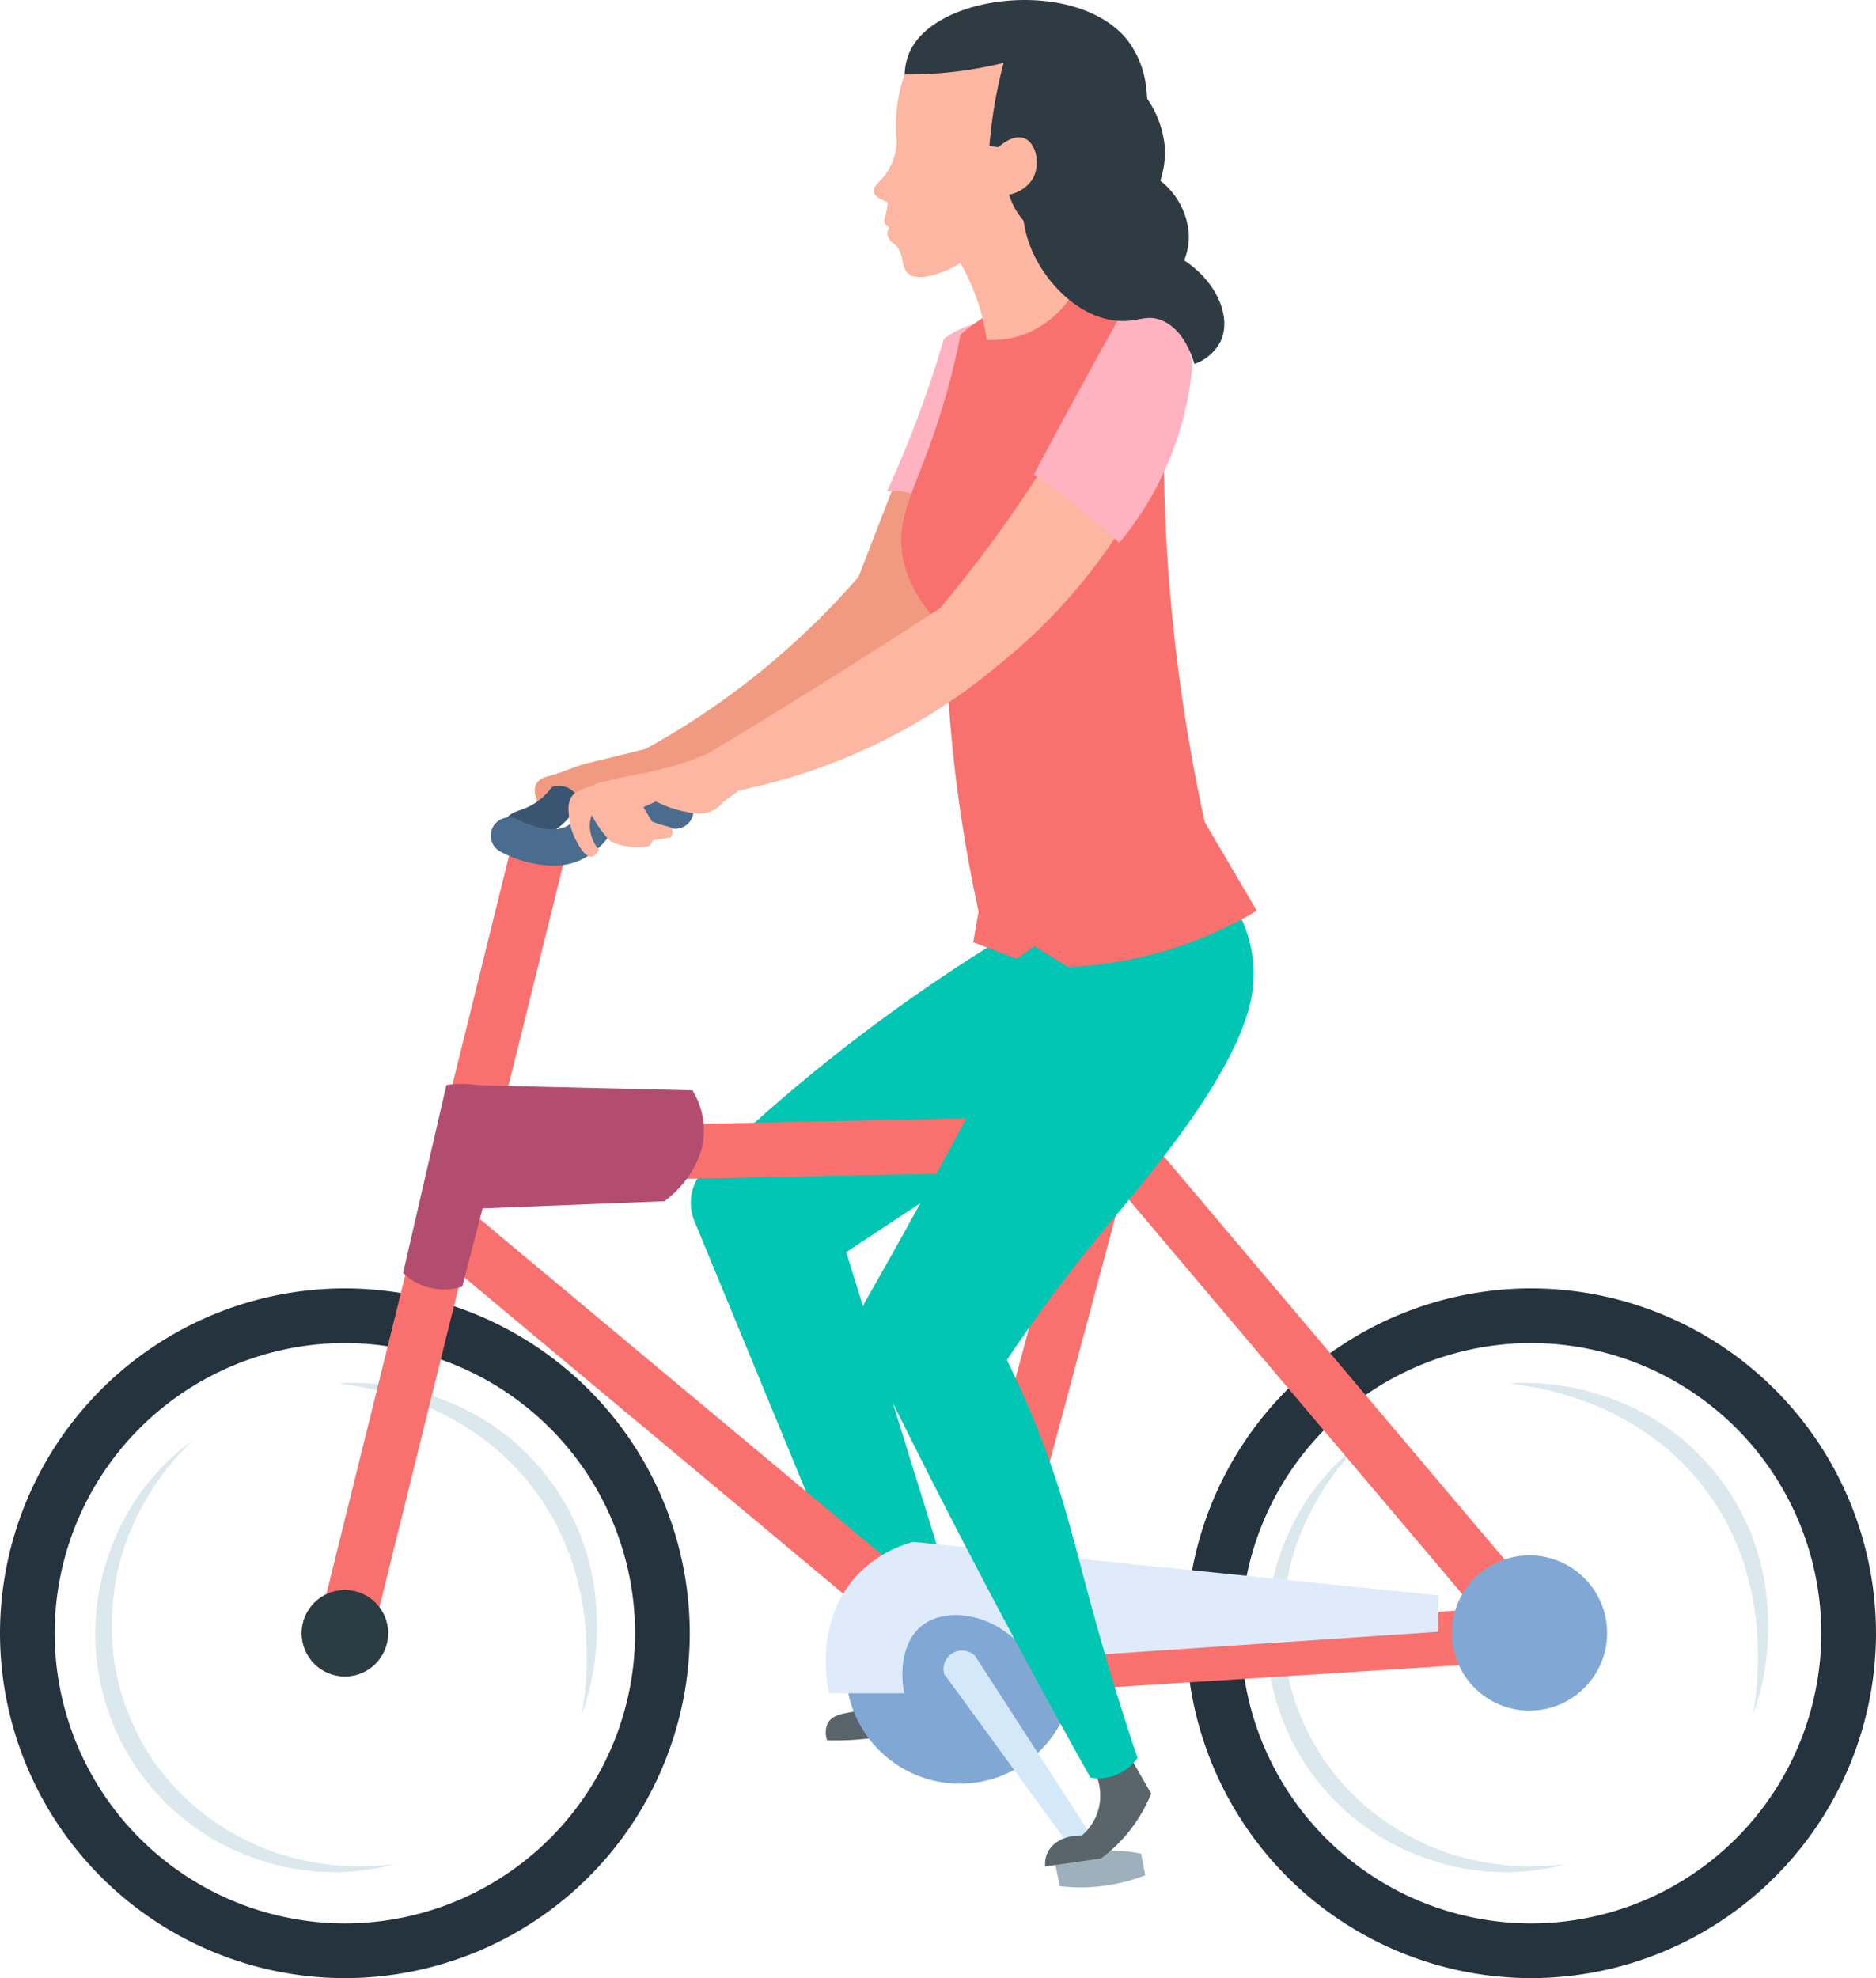 <svg id="Group_991" data-name="Group 991" xmlns="http://www.w3.org/2000/svg" width="283.339" height="298.772" viewBox="0 0 283.339 298.772">
  <path id="Path_2020" data-name="Path 2020" d="M-321.423-84.7a10.456,10.456,0,0,1,7.96-3.269c5.645.333,8.323,5.462,8.431,5.678q-7.8,20.5-15.6,41a99.77,99.77,0,0,1-13.763,11.7A100.333,100.333,0,0,1-359.707-16.7a33.54,33.54,0,0,1-5.52-3.713A33.433,33.433,0,0,1-368.39-23.4a116.882,116.882,0,0,0,10.323-6.194,118.517,118.517,0,0,0,23.225-20.53Z" transform="translate(464.492 137.274)" fill="#f09b81"/>
  <path id="Path_2021" data-name="Path 2021" d="M-345.508-61.022A7.212,7.212,0,0,0-348.09-62.4a7.177,7.177,0,0,0-3.269-.171c1.578-3.447,3.145-7.176,4.647-11.183,1.553-4.149,2.858-8.123,3.956-11.872a13.447,13.447,0,0,1,5.162-2.409A13.419,13.419,0,0,1-332.6-88.2Q-339.058-74.612-345.508-61.022Z" transform="translate(485.309 136.82)" fill="#ffb3c1"/>
  <path id="Path_2022" data-name="Path 2022" d="M-309.051-16.083a23.563,23.563,0,0,1,3.109-.089,38.393,38.393,0,0,1,8.174,1.1,43.24,43.24,0,0,1,5.287,1.718,34.116,34.116,0,0,1,5.567,2.827,27.374,27.374,0,0,1,2.729,1.88,23.48,23.48,0,0,1,2.607,2.185,29.934,29.934,0,0,1,2.425,2.469l.589.64a9.14,9.14,0,0,1,.573.713l1.027,1.338a24.559,24.559,0,0,1,1.911,2.9,23.385,23.385,0,0,1,1.64,3.08,20.118,20.118,0,0,1,1.3,3.145A24.775,24.775,0,0,1-271.149,11a31.712,31.712,0,0,1,1.024,6.151,41.726,41.726,0,0,1,.1,5.554,39.7,39.7,0,0,1-1.256,8.147,23.035,23.035,0,0,1-.958,2.96s.218-1.111.431-3.06a53.06,53.06,0,0,0,.233-8.051,39.859,39.859,0,0,0-.547-5.3,26.9,26.9,0,0,0-.582-2.836c-.236-.958-.442-1.94-.782-2.9a22.873,22.873,0,0,0-1.031-2.922,26.145,26.145,0,0,0-1.293-2.893,20.859,20.859,0,0,0-1.536-2.787A21.412,21.412,0,0,0-279.163.36l-1-1.353a6.825,6.825,0,0,0-.471-.6l-.54-.6a27.536,27.536,0,0,0-2.22-2.329,35.31,35.31,0,0,0-4.84-3.974,45.717,45.717,0,0,0-5.062-3.025,41.622,41.622,0,0,0-4.909-2.065A50.12,50.12,0,0,0-306-15.641C-307.924-15.979-309.051-16.083-309.051-16.083Z" transform="translate(537.023 225.043)" fill="#dbe8ed"/>
  <path id="Path_2023" data-name="Path 2023" d="M-310.908-12.267l-.758.789c-.469.533-1.273,1.233-2.091,2.271-.42.5-.887,1.062-1.393,1.671l-1.476,2.1A45.672,45.672,0,0,0-319.6-.1,36.956,36.956,0,0,0-322,6.669a41.426,41.426,0,0,0-1.069,7.887,35.657,35.657,0,0,0,3.48,16.676,18.458,18.458,0,0,0,.973,1.931l1.142,1.96a37.8,37.8,0,0,0,2.556,3.445,34.736,34.736,0,0,0,6.114,5.838,36.874,36.874,0,0,0,6.814,4.1,37.038,37.038,0,0,0,6.765,2.4,52.138,52.138,0,0,0,6.029,1.02,38.7,38.7,0,0,0,4.747.107c1.327,0,2.358-.156,3.069-.2l1.091-.1-1.064.244a23.1,23.1,0,0,1-3.049.591,39.158,39.158,0,0,1-4.836.384l-3-.091c-1.051-.109-2.156-.258-3.307-.438a38.9,38.9,0,0,1-7.236-2.069,32.843,32.843,0,0,1-7.445-3.987,33.851,33.851,0,0,1-6.722-6.087A39.532,39.532,0,0,1-319.8,36.5l-1.169-1.96a20.164,20.164,0,0,1-1.1-2.122,35.217,35.217,0,0,1-2.891-8.929,35.529,35.529,0,0,1-.52-9.054,36.037,36.037,0,0,1,1.556-8.3,38.99,38.99,0,0,1,2.94-6.927,32.724,32.724,0,0,1,3.536-5.245q.923-1.067,1.72-1.989.873-.85,1.6-1.562a24.077,24.077,0,0,1,2.365-2Z" transform="translate(516.858 229.829)" fill="#dbe8ed"/>
  <path id="Path_2024" data-name="Path 2024" d="M-388.652-16.083a23.593,23.593,0,0,1,3.109-.089,38.375,38.375,0,0,1,8.174,1.1,43,43,0,0,1,5.287,1.718,34.044,34.044,0,0,1,5.569,2.827,27.331,27.331,0,0,1,2.727,1.88,23.5,23.5,0,0,1,2.609,2.185,29.908,29.908,0,0,1,2.422,2.469l.591.64c.293.316.376.471.573.713l1.024,1.338a24.288,24.288,0,0,1,1.911,2.9,23.146,23.146,0,0,1,1.642,3.08,20.558,20.558,0,0,1,1.3,3.145A25.152,25.152,0,0,1-350.748,11a31.7,31.7,0,0,1,1.022,6.151,41.006,41.006,0,0,1,.1,5.554,39.547,39.547,0,0,1-1.256,8.147,22.854,22.854,0,0,1-.956,2.96s.216-1.111.429-3.06a53.06,53.06,0,0,0,.233-8.051,39.131,39.131,0,0,0-.547-5.3,27.452,27.452,0,0,0-.58-2.836c-.238-.958-.444-1.94-.782-2.9a22.553,22.553,0,0,0-1.033-2.922,26.151,26.151,0,0,0-1.291-2.893,21.11,21.11,0,0,0-1.536-2.787A21.882,21.882,0,0,0-358.762.36l-1.007-1.353a7.317,7.317,0,0,0-.469-.6l-.542-.6A27.212,27.212,0,0,0-363-4.527,35.178,35.178,0,0,0-367.84-8.5a45.723,45.723,0,0,0-5.062-3.025,41.471,41.471,0,0,0-4.909-2.065,50.1,50.1,0,0,0-7.783-2.051C-387.523-15.979-388.652-16.083-388.652-16.083Z" transform="translate(439.725 225.043)" fill="#dbe8ed"/>
  <path id="Path_2025" data-name="Path 2025" d="M-374.619-50.308c-.311-.56-1.051-2.056-.431-3.182.445-.807,1.367-1.031,2.582-1.376,1.829-.524,3.565-1.376,5.418-1.807,2.967-.693,7.067-1.727,12.216-3.011a3.022,3.022,0,0,1,1.633.773,3.891,3.891,0,0,1,.86,3.269C-352.8-52.295-368.35-50.806-374.619-50.308Z" transform="translate(456.058 171.87)" fill="#f09b81"/>
  <path id="Path_2026" data-name="Path 2026" d="M-377.582-49.416a3.99,3.99,0,0,1,.776-2.409c.844-1.071,2-1.111,3.44-1.807a9.421,9.421,0,0,0,3.44-2.925,3.3,3.3,0,0,1,2.238,0,3.436,3.436,0,0,1,1.978,2.151,10.7,10.7,0,0,1-1.462,2.236,9.337,9.337,0,0,1-5.678,3.44A8.56,8.56,0,0,1-377.582-49.416Z" transform="translate(453.256 175.452)" fill="#3a5570"/>
  <path id="Path_2027" data-name="Path 2027" d="M-344.062,4.5a16.031,16.031,0,0,1-7.111,3.671c-1.462.307-3.265.433-4.013,1.72a3.388,3.388,0,0,0-.116,2.638,42.375,42.375,0,0,0,6.767-.344,42.288,42.288,0,0,0,8.6-2.065Q-342,7.312-344.062,4.5Z" transform="translate(480.23 250.326)" fill="#5a646b"/>
  <g id="Group_985" data-name="Group 985" transform="translate(0 194.592)">
    <path id="Path_2028" data-name="Path 2028" d="M-359.545,81.577a52.147,52.147,0,0,0,52.089-52.089A52.149,52.149,0,0,0-359.545-22.6a52.148,52.148,0,0,0-52.089,52.091A52.146,52.146,0,0,0-359.545,81.577Zm0-95.922a43.882,43.882,0,0,1,43.831,43.833,43.881,43.881,0,0,1-43.831,43.831,43.881,43.881,0,0,1-43.831-43.831A43.882,43.882,0,0,1-359.545-14.345Z" transform="translate(411.634 22.603)" fill="#24333d"/>
  </g>
  <g id="Group_986" data-name="Group 986" transform="translate(179.161 194.592)">
    <path id="Path_2029" data-name="Path 2029" d="M-278.924,81.577a52.146,52.146,0,0,0,52.087-52.089A52.147,52.147,0,0,0-278.924-22.6a52.15,52.15,0,0,0-52.091,52.091A52.148,52.148,0,0,0-278.924,81.577Zm0-95.922A43.88,43.88,0,0,1-235.1,29.488a43.879,43.879,0,0,1-43.829,43.831,43.882,43.882,0,0,1-43.833-43.831A43.882,43.882,0,0,1-278.924-14.345Z" transform="translate(331.015 22.603)" fill="#24333d"/>
  </g>
  <path id="Path_2030" data-name="Path 2030" d="M-319.539-44.281a259.582,259.582,0,0,0-26.726,19.152c-5.96,4.874-11.352,9.725-16.207,14.423a7.226,7.226,0,0,0-1.667,7.958q12.607,30.558,25.217,61.118l5.607,1.22,7.7-7.185q-7.8-25.231-15.6-50.464l44.5-29.364c-4.5-11.02-3.562-8.718-8.067-19.739Z" transform="translate(469.021 187.177)" fill="#00c6b3"/>
  <g id="Group_987" data-name="Group 987" transform="translate(47.958 125.65)">
    <path id="Path_2031" data-name="Path 2031" d="M-385.92,71.537a4.128,4.128,0,0,0,4-3.138l28.921-116.9a4.128,4.128,0,0,0-3.016-5,4.126,4.126,0,0,0-5,3.016l-28.921,116.9a4.128,4.128,0,0,0,3.016,5A4.043,4.043,0,0,0-385.92,71.537Z" transform="translate(390.054 53.626)" fill="#f9716e"/>
  </g>
  <g id="Group_988" data-name="Group 988" transform="translate(65.795 168.473)">
    <path id="Path_2032" data-name="Path 2032" d="M-302.856,53.463c.089,0,.176,0,.267-.007l86.279-5.482a4.133,4.133,0,0,0,3.538-2.5,4.133,4.133,0,0,0-.647-4.285l-62.614-74.081a4.2,4.2,0,0,0-3.238-1.462l-98.711,1.985a4.128,4.128,0,0,0-4.045,4.211,4.107,4.107,0,0,0,4.211,4.047l96.746-1.947,56.047,66.314-78.092,4.96a4.128,4.128,0,0,0-3.858,4.38A4.129,4.129,0,0,0-302.856,53.463Z" transform="translate(382.027 34.356)" fill="#f9716e"/>
  </g>
  <g id="Group_989" data-name="Group 989" transform="translate(64.089 155.912)">
    <path id="Path_2033" data-name="Path 2033" d="M-298.394,62.435l26.865-100.307-7.977-2.136-23.52,87.817L-377.5-14.382-382.8-8.041Z" transform="translate(382.795 40.008)" fill="#f9716e"/>
  </g>
  <path id="Path_2034" data-name="Path 2034" d="M-354.158,12.786a17.241,17.241,0,0,0,17.241,17.239,17.241,17.241,0,0,0,17.241-17.239A17.241,17.241,0,0,0-336.917-4.455,17.241,17.241,0,0,0-354.158,12.786Z" transform="translate(481.888 239.378)" fill="#81a8d4"/>
  <path id="Path_2035" data-name="Path 2035" d="M-355.007,17.5h11.356c-.789-3.98.022-8.056,2.58-10.149,3.869-3.169,11.976-1.991,16.687,4.989l61.42-4.129V2.708q-39.658-4.04-79.312-8.085a18.183,18.183,0,0,0-8.6,5.16C-357.325,6.826-355.245,16.48-355.007,17.5Z" transform="translate(480.23 238.251)" fill="#dfebfa"/>
  <path id="Path_2036" data-name="Path 2036" d="M-347.417,5.542l21.459,29.419q1.55-.687,3.1-1.376-9.957-15.4-19.912-30.8a2.832,2.832,0,0,0-3.44-.342A2.827,2.827,0,0,0-347.417,5.542Z" transform="translate(490.016 247.288)" fill="#d3e9fa"/>
  <path id="Path_2037" data-name="Path 2037" d="M-339.919,17.608q.343,1.677.689,3.356a26.918,26.918,0,0,0,4.042.171,27.258,27.258,0,0,0,8.86-1.807q-.3-1.633-.6-3.269a20.375,20.375,0,0,0-4.731-.429A20.714,20.714,0,0,0-339.919,17.608Z" transform="translate(499.293 263.919)" fill="#9fb0bd"/>
  <path id="Path_2038" data-name="Path 2038" d="M-327.857,9.177q1.633,2.84,3.269,5.678A22.9,22.9,0,0,1-327,19.329a22.954,22.954,0,0,1-5.16,5.331q-4.217.6-8.432,1.2a3.981,3.981,0,0,1,.344-2.065c.789-1.669,2.822-2.667,5.162-2.58a8.13,8.13,0,0,0,2.58-4.129,8.284,8.284,0,0,0-.86-6.02Z" transform="translate(498.454 256.04)" fill="#5a646b"/>
  <path id="Path_2039" data-name="Path 2039" d="M-297.443-49.22a20.9,20.9,0,0,1,3.671,10.094,20.383,20.383,0,0,1-.964,7.8C-298.321-19.883-310.668-5.716-316.071.787a244.763,244.763,0,0,0-14.91,19.956c1.133,2.307,2.809,5.869,4.587,10.323,5.114,12.809,6,20.274,11.469,38.308.851,2.8,2.082,6.749,3.671,11.469a7.243,7.243,0,0,1-3.671,2.753,7.135,7.135,0,0,1-3.44.229q-6.907-12.317-13.763-25.232-10.824-20.4-20.35-40.12a7.264,7.264,0,0,1,.245-6.8q7.677-13.424,15.334-27.863,7.54-14.254,14.223-27.986Z" transform="translate(483.054 184.66)" fill="#00c6b3"/>
  <path id="Path_2040" data-name="Path 2040" d="M-341.425-83.446a110.853,110.853,0,0,1-2.851,11.352c-3.6,11.7-6.9,15.59-5.94,21.841.442,2.873,1.885,6.9,6.538,11.449.109,6.4.516,13.381,1.373,20.845A217.606,217.606,0,0,0-338.7,3.66l-.807,4.66,6.554,2.485,2.727-1.9q2.507,1.583,5.016,3.165a62.212,62.212,0,0,0,10.318-1.34,60.62,60.62,0,0,0,18.21-7.169q-3.933-6.7-7.865-13.394c-1.78-8.16-3.318-17-4.414-26.459a267.078,267.078,0,0,1-1.178-48.651,20.168,20.168,0,0,0-8.229-4.916C-330.293-93.451-340.913-83.917-341.425-83.446Z" transform="translate(486.5 133.996)" fill="#f9716e"/>
  <g id="Group_990" data-name="Group 990" transform="translate(74.126 118.61)">
    <path id="Path_2041" data-name="Path 2041" d="M-368.919-44.637a10.2,10.2,0,0,0,4.133-.833,11.114,11.114,0,0,0,4.071-3.258,7.183,7.183,0,0,1,2.245-1.962c1.776-.88,4.171-.784,7.116.3a2.76,2.76,0,0,0,3.531-1.64,2.757,2.757,0,0,0-1.638-3.533c-4.422-1.616-8.28-1.633-11.465-.051a12.3,12.3,0,0,0-3.942,3.278A6.04,6.04,0,0,1-367-50.512c-1.727.753-4.191.364-7.323-1.158A2.749,2.749,0,0,0-378-50.4a2.751,2.751,0,0,0,1.269,3.68A18.08,18.08,0,0,0-368.919-44.637Z" transform="translate(378.279 56.793)" fill="#4a6c8f"/>
  </g>
  <path id="Path_2042" data-name="Path 2042" d="M-312.961,7.268A11.724,11.724,0,0,0-301.238,18.99,11.724,11.724,0,0,0-289.516,7.268,11.724,11.724,0,0,0-301.238-4.455,11.724,11.724,0,0,0-312.961,7.268Z" transform="translate(532.244 239.378)" fill="#81a8d4"/>
  <circle id="Ellipse_115" data-name="Ellipse 115" cx="6.538" cy="6.538" r="6.538" transform="translate(45.551 240.144)" fill="#2b3c42"/>
  <path id="Path_2043" data-name="Path 2043" d="M-384.239-7.933a8.969,8.969,0,0,0,3.44,2.065,9.126,9.126,0,0,0,5.5,0q3.7-14.281,7.4-28.559a14.583,14.583,0,0,0-4.3-1.72,14.642,14.642,0,0,0-5.5-.173Q-380.971-22.127-384.239-7.933Z" transform="translate(445.119 200.205)" fill="#b34d6f"/>
  <path id="Path_2044" data-name="Path 2044" d="M-368.095-45.466a17.493,17.493,0,0,1-2.236-2.925c-1.04-1.711-1.813-2.982-1.376-4.214a3.117,3.117,0,0,1,1.633-1.636c2.267-.553,4.1-.949,5.334-1.2a58.584,58.584,0,0,0,7.225-1.72c.933-.3,1.682-.589,2.151-.773q1.507-.6,3.011-1.2a5.476,5.476,0,0,1,3.182,2.925,5.293,5.293,0,0,1,.258,3.269l-2.065,1.462a5.064,5.064,0,0,1-2.065,1.549c-1.311.511-2.489.271-4.129-.087a16.53,16.53,0,0,1-4.042-1.462l-1.893.86q.647,1.073,1.291,2.151a12.318,12.318,0,0,0,2.065.687c.438.1.773.156.947.431.256.407-.024,1.011-.173,1.289l-2.667.431-.516.86a9.68,9.68,0,0,1-3.353.087A9.561,9.561,0,0,1-368.095-45.466Z" transform="translate(460.286 172.533)" fill="#fcb6a1"/>
  <path id="Path_2045" data-name="Path 2045" d="M-367.011-56.9a10.686,10.686,0,0,0-3.958.86,3.563,3.563,0,0,0-1.376.86c-.862,1-.68,2.422-.518,3.7a9.119,9.119,0,0,0,1.033,3.185c.518.953,1.367,2.52,2.322,2.407.531-.062.907-.62,1.118-1.031a5.5,5.5,0,0,1-1.2-2.322,4.712,4.712,0,0,1,.689-4.042,4.2,4.2,0,0,1,2.236-1.378C-366.782-55.406-366.9-56.153-367.011-56.9Z" transform="translate(458.859 175.277)" fill="#fcb6a1"/>
  <path id="Path_2046" data-name="Path 2046" d="M-300.72-86.993a7.3,7.3,0,0,1,6.651-.229,6.981,6.981,0,0,1,3.556,7.111,80.769,80.769,0,0,1-10.323,23.57A84.724,84.724,0,0,1-318.9-36.757,88.487,88.487,0,0,1-336.5-25.288a88.662,88.662,0,0,1-23.857,7.8l-3.9-5.047q9.267-5.55,18.741-11.469,9.18-5.74,17.961-11.469c3.482-4.158,7.034-8.738,10.552-13.763A201.325,201.325,0,0,0-300.72-86.993Z" transform="translate(469.539 137.329)" fill="#fcb6a1"/>
  <path id="Path_2047" data-name="Path 2047" d="M-390.507-12.267l-.758.789c-.471.533-1.273,1.233-2.091,2.271q-.633.757-1.4,1.671-.683.973-1.473,2.1A45.357,45.357,0,0,0-399.205-.1,37.125,37.125,0,0,0-401.6,6.669a41.243,41.243,0,0,0-1.067,7.887,35.682,35.682,0,0,0,3.478,16.676,18.08,18.08,0,0,0,.976,1.931l1.14,1.96a38.223,38.223,0,0,0,2.556,3.445,34.745,34.745,0,0,0,6.116,5.838,36.783,36.783,0,0,0,6.811,4.1,37.053,37.053,0,0,0,6.767,2.4,52.028,52.028,0,0,0,6.027,1.02,38.709,38.709,0,0,0,4.747.107c1.327,0,2.358-.156,3.071-.2l1.091-.1-1.067.244a23.1,23.1,0,0,1-3.049.591,39.161,39.161,0,0,1-4.836.384l-3-.091c-1.051-.109-2.158-.258-3.307-.438a38.871,38.871,0,0,1-7.238-2.069,32.888,32.888,0,0,1-7.445-3.987,33.914,33.914,0,0,1-6.723-6.087A39.9,39.9,0,0,1-399.4,36.5l-1.167-1.96a19.784,19.784,0,0,1-1.1-2.122,35.126,35.126,0,0,1-2.889-8.929,35.435,35.435,0,0,1-.522-9.054,36.04,36.04,0,0,1,1.558-8.3,38.821,38.821,0,0,1,2.94-6.927,32.728,32.728,0,0,1,3.536-5.245c.613-.711,1.189-1.373,1.72-1.989q.87-.85,1.6-1.562a23.808,23.808,0,0,1,2.365-2Z" transform="translate(419.56 229.829)" fill="#dbe8ed"/>
  <path id="Path_2048" data-name="Path 2048" d="M-347.468-89.76a32.023,32.023,0,0,1,3.442,5.5,32.269,32.269,0,0,1,2.985,9.734,14.1,14.1,0,0,0,5.451-.749,15.075,15.075,0,0,0,7.965-6.863c-1.058-1.878-2.127-3.96-3.154-6.249a76.172,76.172,0,0,1-2.924-7.571,8.489,8.489,0,0,0-4.647-1.376C-342.17-97.256-345.786-94.258-347.468-89.76Z" transform="translate(490.065 125.854)" fill="#fcb6a1"/>
  <path id="Path_2049" data-name="Path 2049" d="M-344.568-106.921a24.622,24.622,0,0,1,7.48-1.4c2.42-.069,12.436-.382,17.063,6.525,3.829,5.718,3.127,14.105-2.031,20.339l-10,.727c-1.447,2.633-4.7,7.656-10.094,9.518-1.111.387-3.649,1.264-4.931.116-1.171-1.049-.413-3.007-2.065-4.445A2.339,2.339,0,0,1-350.18-77a1.677,1.677,0,0,1,.3-1.031,1.341,1.341,0,0,1-.689-.647c-.171-.4-.016-.78.129-1.333a9.588,9.588,0,0,0,.3-1.873c-.873-.284-1.98-.773-2.1-1.567-.118-.771.762-1.387,1.482-2.218a8.934,8.934,0,0,0,1.978-5.334,23.226,23.226,0,0,1,.6-8.171A23.214,23.214,0,0,1-344.568-106.921Z" transform="translate(484.214 112.392)" fill="#fcb6a1"/>
  <path id="Path_2050" data-name="Path 2050" d="M-350.151-98.931c1.24.011,2.531-.013,3.871-.087a60.185,60.185,0,0,0,11.078-1.653,71.294,71.294,0,0,0-1.667,8.2q-.32,2.267-.484,4.36l1.376.173c.113-.109,2.1-1.985,3.833-1.367,1.94.7,2.585,4.2,1.218,6.331a5.524,5.524,0,0,1-3.453,2.207,10.706,10.706,0,0,0,3.251,4.989c1.74,1.48,4.847,3.118,5.991,2.207a1.722,1.722,0,0,0,.458-1.487,28.746,28.746,0,0,0,3.809-3.453c1.851-2.009,8.4-9.12,7.231-18.116a14.62,14.62,0,0,0-2.753-7.34c-7.3-9.427-28.357-7.365-32.813,1.253A8.844,8.844,0,0,0-350.151-98.931Z" transform="translate(486.786 110.165)" fill="#2f3b42"/>
  <path id="Path_2051" data-name="Path 2051" d="M-328.469-53.858q-1.49-1.373-3.1-2.751a120.48,120.48,0,0,0-9.807-7.571q1.957-3.687,3.958-7.4,4.37-8.11,8.774-16A6.684,6.684,0,0,1-324-89.126c3.282.347,6.278,3.907,6.538,8.774a48.489,48.489,0,0,1-3.1,13.076A48.6,48.6,0,0,1-328.469-53.858Z" transform="translate(497.517 135.849)" fill="#ffb3c1"/>
  <path id="Path_2052" data-name="Path 2052" d="M-342.146-85.854a17.715,17.715,0,0,0,1.2,6.365c2.071,5.294,7.214,10.667,13.074,11.183,3.2.282,4.442-1.069,6.883,0,2.74,1.2,4.1,4.187,4.818,6.538a7.052,7.052,0,0,0,3.956-3.44c1.625-3.478-.358-8.8-5.5-12.216a10.035,10.035,0,0,0,.689-4.129,11.323,11.323,0,0,0-4.3-7.914,13.529,13.529,0,0,0,.689-4.989,15.256,15.256,0,0,0-5.334-10.323q-3.94,4.64-7.914,9.292Q-338.021-90.651-342.146-85.854Z" transform="translate(496.571 116.749)" fill="#2f3b42"/>
  <path id="Path_2053" data-name="Path 2053" d="M-379.3-36.421l33.606.8A11.841,11.841,0,0,1-343.975-30c.251,6.527-5.367,10.7-5.963,11.127l-29.132,1.147a53.235,53.235,0,0,1-.918-8.374A53.5,53.5,0,0,1-379.3-36.421Z" transform="translate(450.285 200.305)" fill="#b34d6f"/>
</svg>
